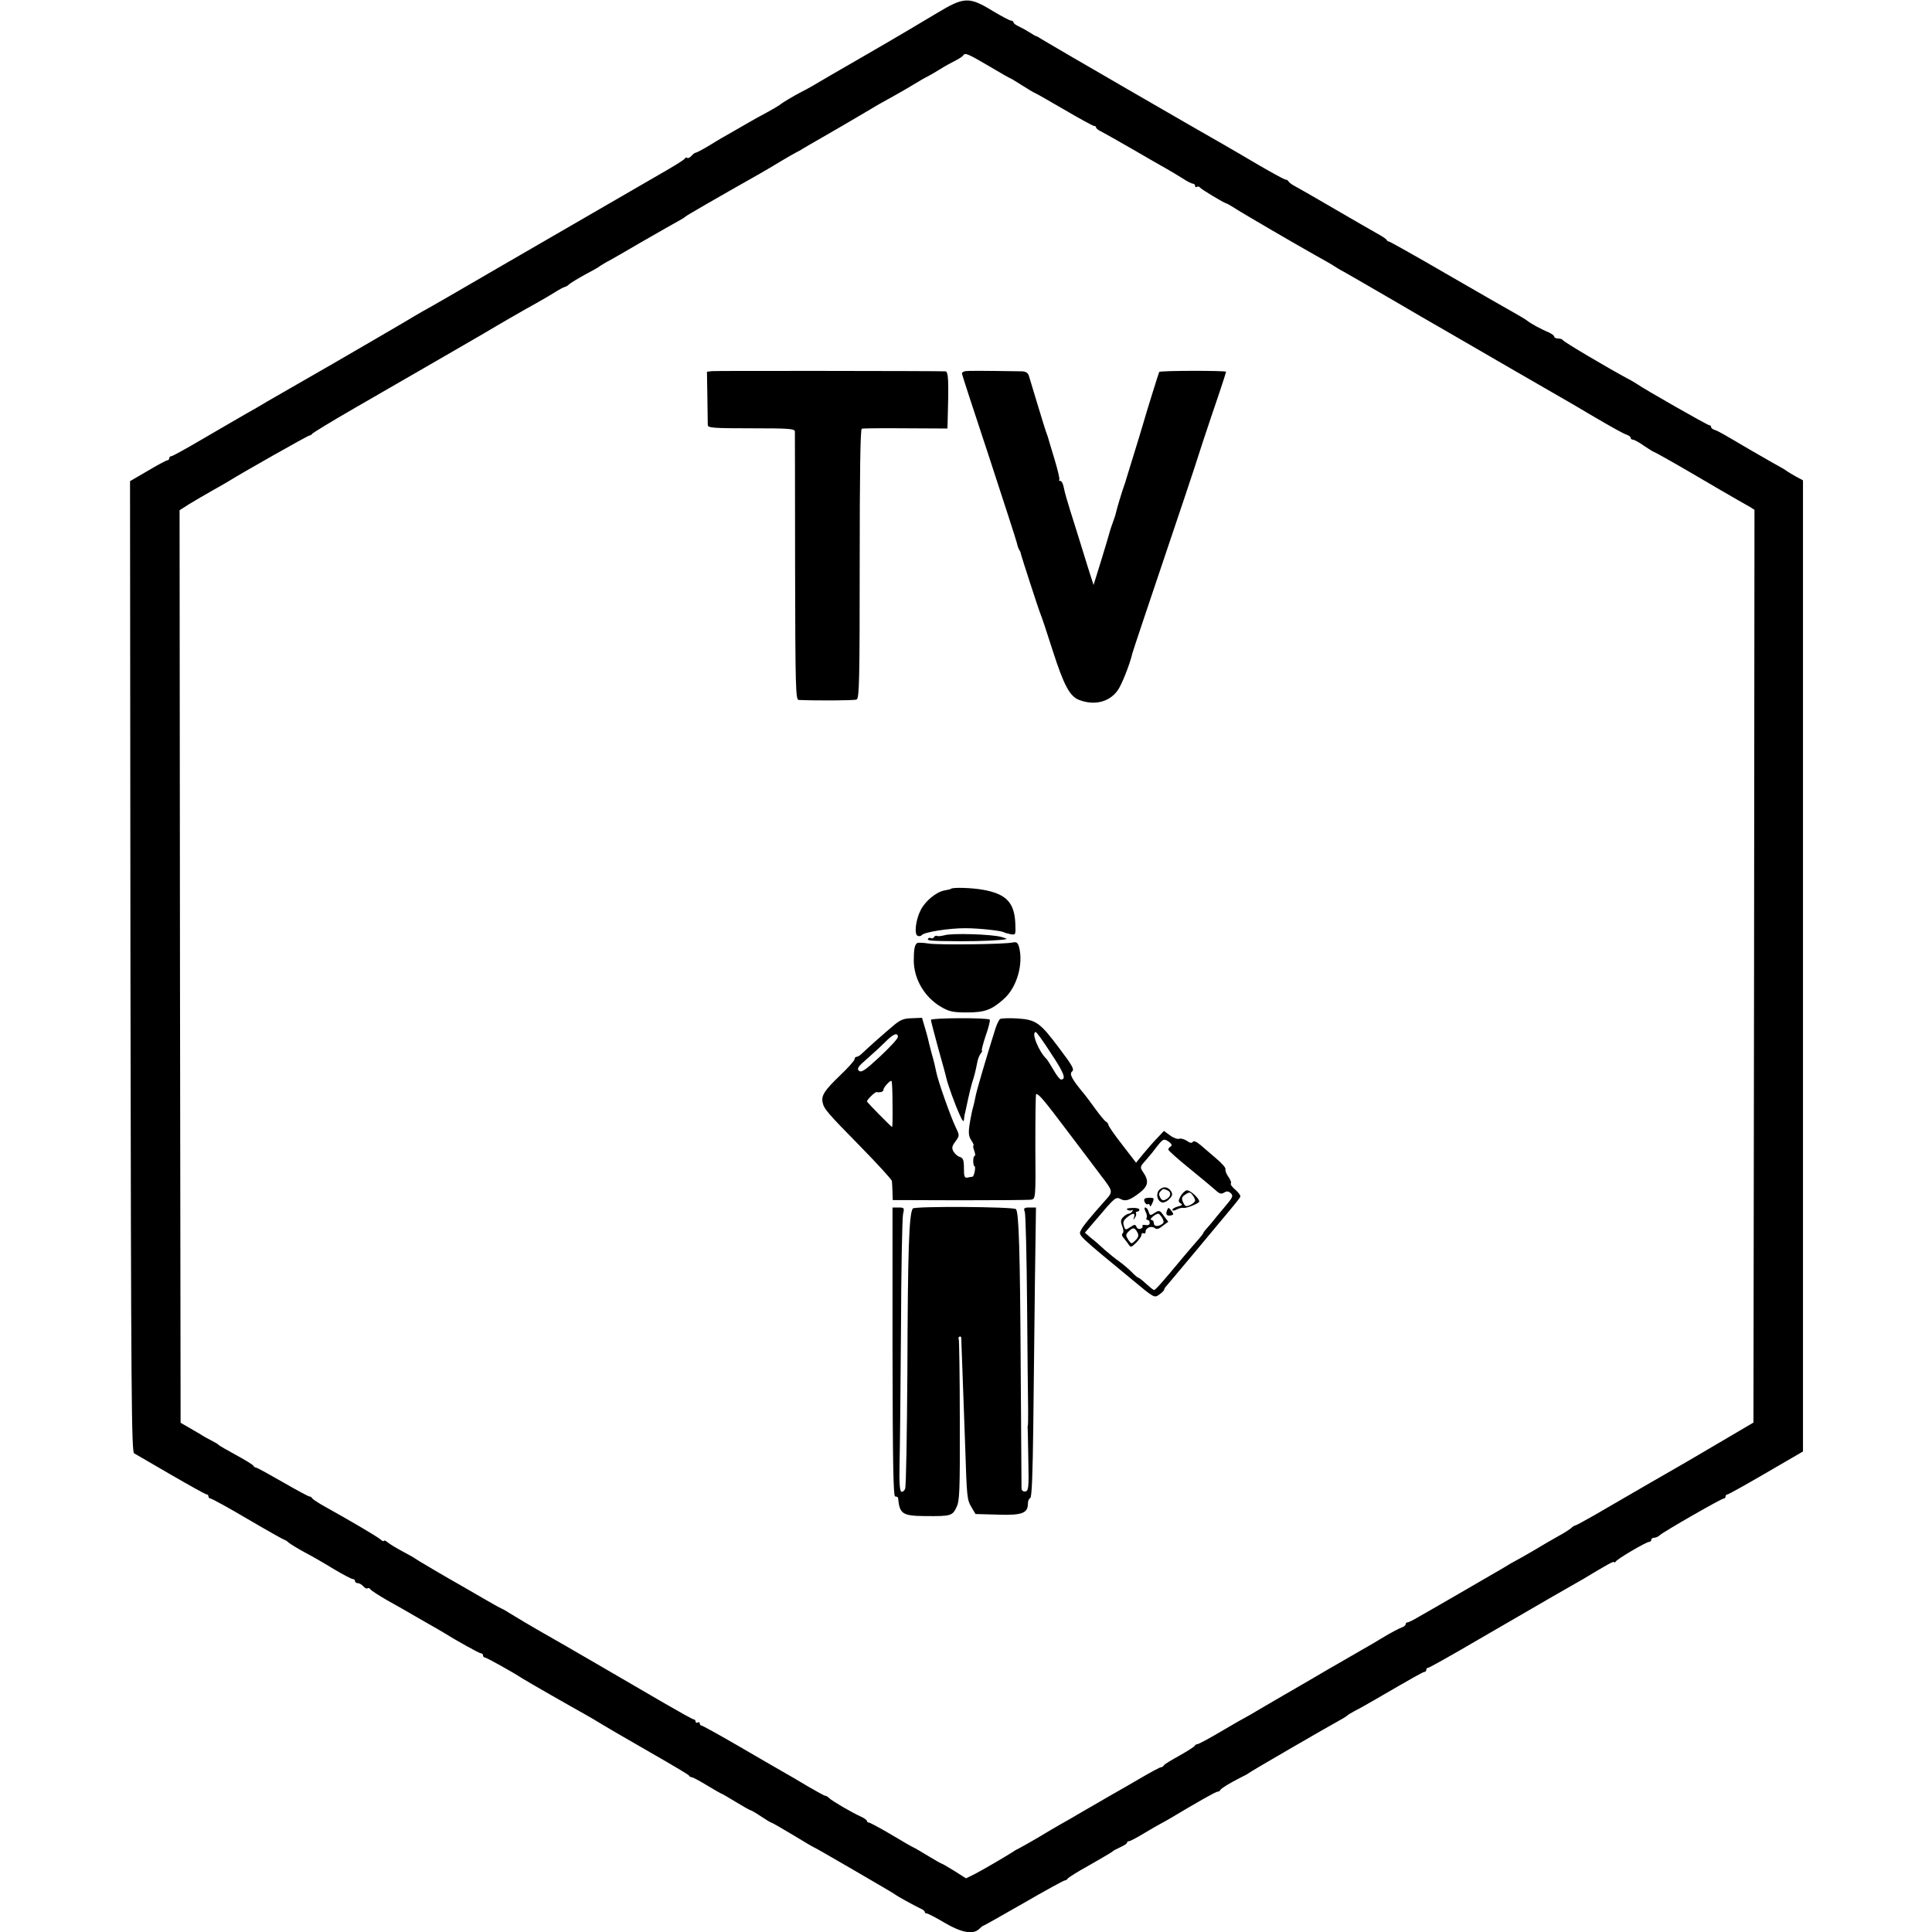 <?xml version="1.0" standalone="no"?>
<!DOCTYPE svg PUBLIC "-//W3C//DTD SVG 20010904//EN"
 "http://www.w3.org/TR/2001/REC-SVG-20010904/DTD/svg10.dtd">
<svg version="1.0" xmlns="http://www.w3.org/2000/svg"
 width="936pt" height="936pt" viewBox="0 0 936 936"
 preserveAspectRatio="xMidYMid meet">
<g transform="translate(0,936) scale(0.1,-0.1)"
fill="#000000" stroke="none">
<path d="M4540 9297 c-58 -35 -213 -127 -345 -203 -132 -76 -249 -144 -260
-151 -11 -6 -33 -19 -50 -27 -42 -22 -93 -52 -107 -64 -7 -5 -35 -22 -63 -37
-27 -14 -66 -36 -85 -47 -19 -11 -55 -32 -80 -46 -25 -14 -74 -42 -109 -64
-34 -21 -67 -38 -71 -38 -4 0 -13 -7 -20 -15 -7 -8 -16 -13 -20 -10 -5 3 -10
2 -12 -3 -1 -4 -37 -27 -78 -51 -320 -185 -510 -295 -805 -466 -187 -109 -360
-209 -385 -222 -25 -14 -65 -38 -90 -53 -25 -15 -178 -104 -340 -198 -162 -93
-309 -178 -327 -188 -17 -11 -62 -37 -100 -58 -37 -21 -132 -77 -210 -122 -78
-46 -147 -84 -152 -84 -6 0 -11 -4 -11 -10 0 -5 -4 -10 -9 -10 -5 0 -48 -23
-95 -51 l-86 -50 2 -2351 c3 -2077 5 -2352 18 -2359 8 -5 89 -52 179 -104 90
-52 167 -95 172 -95 5 0 9 -4 9 -10 0 -5 5 -10 10 -10 6 0 88 -45 181 -100 94
-55 174 -100 177 -100 3 0 13 -6 21 -14 9 -7 43 -28 76 -46 33 -17 97 -54 141
-81 45 -27 87 -49 93 -49 6 0 11 -4 11 -10 0 -5 6 -10 14 -10 7 0 19 -7 26
-15 7 -8 16 -13 20 -10 5 3 11 1 15 -5 3 -6 40 -29 81 -53 42 -23 83 -47 92
-52 9 -6 51 -29 92 -53 41 -23 82 -47 90 -52 52 -33 172 -100 180 -100 6 0 10
-4 10 -10 0 -5 4 -10 9 -10 7 0 132 -69 181 -101 25 -16 242 -140 300 -172 30
-17 66 -38 80 -47 14 -9 115 -68 225 -131 110 -63 202 -117 203 -121 2 -5 8
-8 13 -8 5 0 39 -18 75 -40 36 -22 68 -40 70 -40 2 0 33 -18 69 -40 36 -22 68
-40 71 -40 3 0 26 -13 51 -30 24 -16 47 -30 50 -30 3 0 50 -27 105 -60 54 -33
100 -60 102 -60 4 0 379 -218 391 -227 12 -10 91 -53 122 -68 13 -5 23 -13 23
-17 0 -5 4 -8 10 -8 5 0 44 -20 86 -45 81 -48 139 -59 168 -30 8 8 17 15 19
15 3 0 91 50 196 110 105 61 195 110 200 110 5 0 11 4 13 8 2 5 50 35 108 67
58 33 107 62 110 65 3 4 20 13 38 21 17 8 32 17 32 21 0 5 4 8 10 8 5 0 38 17
72 38 35 21 70 41 78 45 8 4 31 17 50 28 134 80 220 129 229 129 5 0 11 3 13
8 4 8 48 35 98 60 19 9 37 19 40 22 4 5 392 230 455 264 11 6 22 14 25 17 3 3
19 12 35 21 17 8 57 31 90 50 202 117 239 138 246 138 5 0 9 5 9 10 0 6 4 10
9 10 5 0 114 61 242 136 129 75 293 170 364 211 72 41 137 78 145 83 116 70
150 89 150 82 0 -4 4 -2 8 3 9 14 148 95 161 95 6 0 11 5 11 10 0 6 6 10 14
10 8 0 21 6 28 13 17 16 297 177 309 177 5 0 9 5 9 10 0 6 4 10 9 10 5 0 89
47 187 104 l179 104 0 2352 0 2353 -32 17 c-18 10 -38 22 -45 27 -7 6 -38 24
-68 40 -30 17 -84 48 -120 69 -112 66 -144 85 -162 91 -10 3 -18 9 -18 14 0 5
-4 9 -9 9 -9 0 -324 180 -346 197 -6 4 -28 18 -50 29 -93 50 -310 178 -313
186 -2 4 -12 8 -23 8 -10 0 -19 4 -19 9 0 5 -12 14 -27 21 -33 13 -88 43 -105
57 -7 6 -38 24 -68 41 -30 17 -176 100 -324 186 -148 86 -273 156 -277 156 -4
0 -9 3 -11 8 -2 4 -21 17 -43 29 -22 12 -115 66 -208 120 -92 54 -180 104
-195 112 -15 8 -28 18 -30 23 -2 4 -8 8 -14 8 -5 0 -64 32 -131 71 -67 40
-142 83 -166 97 -98 55 -858 495 -881 510 -14 9 -27 17 -30 17 -3 0 -16 8 -30
17 -14 9 -37 22 -52 29 -16 7 -28 16 -28 21 0 4 -5 8 -11 8 -7 0 -46 21 -88
46 -116 71 -140 70 -271 -9z m251 -257 c55 -33 103 -60 105 -60 2 0 28 -16 58
-35 30 -19 57 -35 59 -35 2 0 66 -36 141 -80 75 -44 141 -80 146 -80 6 0 10
-3 10 -7 0 -5 10 -13 23 -19 12 -6 81 -45 154 -87 72 -42 147 -85 167 -96 19
-11 53 -31 75 -45 22 -15 45 -26 51 -26 5 0 10 -5 10 -11 0 -5 4 -8 9 -4 5 3
12 1 15 -4 6 -8 115 -74 126 -76 3 0 16 -8 30 -16 42 -28 321 -190 405 -237
44 -24 85 -48 90 -52 6 -4 30 -19 55 -32 25 -14 128 -74 230 -133 102 -60 199
-116 215 -125 17 -10 57 -33 90 -52 33 -19 164 -95 290 -168 277 -160 275
-158 350 -203 121 -71 170 -98 188 -104 9 -3 17 -9 17 -14 0 -5 5 -9 11 -9 6
0 30 -13 54 -30 24 -16 46 -30 49 -30 3 0 85 -46 181 -102 97 -57 195 -114
218 -127 23 -13 52 -30 65 -37 l22 -14 -2 -2211 -3 -2211 -165 -97 c-91 -54
-186 -109 -212 -124 -41 -23 -146 -84 -396 -229 -46 -26 -86 -48 -89 -48 -4 0
-14 -6 -22 -14 -9 -7 -36 -25 -61 -38 -25 -14 -79 -45 -120 -70 -41 -24 -82
-47 -90 -51 -8 -4 -28 -15 -45 -26 -16 -10 -46 -27 -65 -38 -42 -25 -221 -128
-271 -157 -20 -12 -58 -33 -84 -48 -26 -16 -51 -28 -56 -28 -5 0 -9 -4 -9 -9
0 -5 -9 -13 -20 -16 -11 -4 -48 -23 -83 -44 -34 -21 -82 -49 -107 -63 -25 -14
-101 -58 -170 -98 -69 -41 -168 -98 -220 -128 -52 -30 -108 -63 -125 -73 -16
-10 -37 -22 -45 -26 -8 -4 -63 -35 -122 -70 -59 -35 -111 -63 -117 -63 -5 0
-11 -4 -13 -8 -1 -4 -34 -25 -73 -47 -38 -21 -73 -42 -76 -47 -3 -6 -10 -10
-15 -10 -5 0 -49 -24 -99 -53 -49 -29 -109 -63 -132 -76 -23 -13 -83 -48 -135
-78 -51 -30 -106 -62 -123 -71 -16 -9 -64 -37 -105 -62 -41 -24 -82 -47 -90
-51 -8 -4 -22 -11 -30 -17 -37 -24 -152 -91 -189 -110 l-41 -20 -55 35 c-31
19 -58 35 -60 35 -3 0 -35 18 -71 40 -36 22 -67 40 -69 40 -2 0 -49 27 -104
60 -56 33 -106 60 -111 60 -6 0 -10 4 -10 8 0 4 -12 13 -27 20 -41 18 -141 76
-155 90 -7 7 -15 12 -20 12 -4 0 -42 21 -85 46 -43 26 -98 58 -123 72 -25 14
-121 70 -214 124 -93 54 -173 98 -177 98 -5 0 -9 5 -9 11 0 5 -4 7 -10 4 -5
-3 -10 -1 -10 4 0 6 -4 11 -9 11 -5 0 -71 37 -147 81 -161 94 -498 290 -564
327 -52 29 -168 98 -190 112 -8 6 -22 13 -30 17 -8 3 -49 26 -90 50 -41 24
-84 49 -95 55 -87 49 -231 134 -235 138 -3 3 -30 18 -60 34 -30 16 -63 36 -72
44 -10 8 -18 11 -18 7 0 -4 -8 -1 -17 7 -17 15 -154 95 -273 161 -30 17 -56
34 -58 39 -2 4 -8 8 -13 8 -5 0 -64 32 -130 70 -66 38 -124 70 -129 70 -4 0
-10 4 -12 8 -1 5 -39 28 -83 52 -44 24 -82 46 -85 49 -3 4 -16 12 -30 19 -14
7 -40 21 -57 32 -18 11 -48 28 -65 38 l-33 19 -3 2210 -2 2211 47 30 c27 16
77 46 113 66 36 20 72 41 80 46 62 39 382 220 389 220 5 0 11 4 13 8 2 4 95
61 208 126 268 154 583 337 618 357 82 49 214 125 260 150 28 16 70 40 92 54
22 14 43 25 47 25 3 0 14 6 22 14 9 7 43 28 76 46 33 17 65 35 70 40 6 4 30
19 55 32 25 14 86 49 135 78 50 29 108 62 131 75 81 45 89 50 94 55 4 5 141
84 360 208 25 14 72 42 105 62 33 20 67 39 75 43 8 4 22 11 30 17 8 5 51 30
95 55 44 26 87 50 95 55 8 5 44 26 80 47 36 21 72 42 81 48 9 5 43 25 75 42
32 18 82 46 109 63 28 17 59 35 70 40 11 6 38 21 60 35 22 14 55 32 73 41 18
9 35 20 38 25 9 15 21 10 125 -51z"/>
<path d="M3450 7562 l-25 -3 2 -122 c1 -67 2 -129 2 -137 1 -13 30 -15 211
-15 181 0 210 -2 211 -15 0 -8 1 -304 1 -657 1 -581 3 -643 17 -644 87 -4 269
-3 281 2 13 6 15 89 15 658 0 430 3 652 10 654 5 2 101 3 213 2 l202 -1 1 31
c6 201 4 245 -11 246 -55 2 -1110 3 -1130 1z"/>
<path d="M4677 7562 c-10 -2 -17 -7 -17 -11 0 -4 59 -185 131 -402 71 -217
132 -405 135 -418 3 -14 8 -29 12 -35 4 -6 7 -13 7 -16 2 -12 88 -277 96 -295
5 -11 32 -92 60 -180 53 -165 82 -219 127 -236 73 -28 145 -11 186 45 19 25
60 128 72 181 2 9 75 227 253 755 34 102 64 192 66 200 2 8 33 102 69 209 37
107 66 197 66 200 0 6 -320 6 -324 -1 -2 -3 -64 -202 -71 -228 -2 -8 -16 -53
-30 -100 -47 -152 -57 -185 -60 -195 -1 -5 -5 -17 -8 -25 -10 -27 -37 -116
-41 -136 -2 -10 -10 -32 -16 -49 -6 -16 -13 -37 -15 -46 -2 -8 -20 -69 -40
-134 l-37 -119 -13 40 c-7 21 -27 86 -45 144 -18 58 -43 139 -56 179 -13 41
-27 90 -30 108 -3 18 -11 33 -17 33 -6 0 -8 2 -5 6 3 3 -8 49 -24 102 -16 53
-31 102 -32 107 -2 6 -6 17 -9 25 -5 13 -64 208 -82 268 -4 15 -14 22 -33 23
-194 3 -261 3 -275 1z"/>
<path d="M4607 5054 c-1 -2 -15 -5 -31 -8 -40 -7 -93 -51 -115 -94 -25 -48
-33 -119 -15 -126 7 -3 16 -1 19 3 9 15 136 35 215 34 62 0 170 -12 182 -19 5
-3 20 -7 34 -10 25 -4 25 -3 23 51 -4 102 -44 144 -155 164 -53 10 -149 13
-157 5z"/>
<path d="M4576 4829 c-16 -4 -33 -6 -37 -3 -4 2 -10 0 -14 -6 -4 -6 -10 -8
-15 -5 -5 3 -11 2 -14 -3 -6 -10 16 -11 159 -12 97 0 190 4 220 10 6 1 -6 6
-25 11 -47 13 -238 19 -274 8z"/>
<path d="M4443 4791 c-12 -9 -16 -31 -16 -86 1 -89 52 -176 132 -223 40 -23
57 -27 126 -27 85 0 119 12 178 65 63 55 96 169 74 252 -6 21 -12 26 -30 22
-38 -9 -360 -13 -409 -5 -26 4 -51 5 -55 2z"/>
<path d="M4327 4390 c-42 -35 -114 -99 -149 -132 -10 -10 -22 -18 -28 -18 -5
0 -10 -5 -10 -12 0 -6 -31 -41 -69 -77 -76 -73 -92 -98 -86 -130 6 -33 22 -51
184 -216 83 -85 152 -160 152 -167 1 -7 2 -31 3 -53 l1 -39 325 -1 c179 0 335
1 346 3 21 4 22 6 20 258 0 140 1 254 4 254 14 -1 37 -28 159 -190 73 -96 142
-188 154 -204 60 -78 60 -79 24 -119 -75 -84 -113 -130 -121 -149 -12 -23 -13
-22 253 -241 102 -85 104 -86 127 -69 13 9 24 20 24 24 0 4 6 13 13 20 6 7 70
83 141 168 71 85 147 177 170 204 22 26 43 53 45 58 2 6 -9 21 -24 34 -16 13
-25 27 -22 30 4 4 -2 19 -12 33 -10 14 -16 31 -14 37 2 6 -17 28 -43 50 -25
21 -60 51 -77 66 -20 17 -34 23 -38 16 -5 -7 -14 -6 -29 5 -12 8 -29 13 -37
10 -8 -3 -28 4 -44 16 l-30 22 -32 -34 c-18 -18 -48 -53 -68 -77 l-35 -43 -67
87 c-37 47 -67 91 -67 96 0 5 -6 13 -13 17 -7 4 -30 33 -52 63 -22 30 -44 60
-50 67 -62 74 -76 100 -61 112 12 10 1 29 -61 111 -95 127 -113 140 -206 146
-39 2 -77 1 -82 -3 -6 -5 -16 -26 -23 -48 -49 -156 -92 -304 -96 -328 -3 -15
-7 -35 -10 -45 -3 -9 -8 -30 -11 -47 -15 -76 -15 -96 1 -120 9 -14 14 -25 10
-25 -3 0 -1 -11 4 -25 5 -14 6 -25 2 -25 -4 0 -7 -11 -7 -25 0 -14 3 -25 6
-25 8 0 -1 -50 -10 -51 -3 0 -14 -2 -23 -4 -15 -3 -18 4 -18 45 0 40 -4 50
-20 55 -11 3 -25 16 -31 27 -9 16 -7 26 10 48 20 28 20 29 2 67 -24 48 -88
230 -95 269 -3 16 -12 56 -22 89 -9 33 -17 67 -19 76 -2 9 -9 34 -16 57 l-12
41 -49 -2 c-41 -1 -57 -8 -91 -37z m766 -135 c62 -93 74 -125 47 -125 -5 0
-22 21 -37 48 -15 26 -30 49 -33 52 -37 34 -76 130 -52 130 4 0 38 -47 75
-105z m-743 81 c0 -8 -39 -50 -87 -95 -71 -66 -89 -78 -101 -69 -12 10 -6 20
38 58 29 25 69 62 89 82 38 39 61 48 61 24z m-26 -326 c1 -61 0 -110 -2 -110
-4 0 -122 120 -122 124 0 8 39 46 46 45 19 -3 34 2 34 11 0 12 33 48 39 43 3
-2 5 -53 5 -113z m1341 -183 c12 -10 14 -16 7 -21 -7 -4 -12 -11 -12 -15 0 -5
46 -46 103 -92 56 -46 113 -93 126 -105 19 -18 28 -20 41 -12 13 8 21 8 33 -3
13 -12 10 -20 -32 -69 -25 -30 -53 -63 -61 -74 -8 -10 -21 -24 -27 -31 -7 -8
-13 -16 -13 -18 0 -3 -15 -22 -34 -43 -19 -22 -53 -61 -76 -89 -89 -108 -123
-145 -129 -145 -3 0 -20 14 -38 30 -18 17 -35 30 -38 30 -3 0 -18 12 -33 28
-15 15 -42 38 -60 51 -18 12 -49 38 -70 56 -20 19 -50 45 -67 58 l-29 25 54
63 c92 109 96 112 119 100 24 -13 45 -6 93 31 41 32 45 57 17 98 -17 25 -17
27 13 60 17 19 42 50 55 68 29 36 32 37 58 19z"/>
<path d="M5617 3596 c-18 -18 -12 -52 11 -61 9 -3 24 3 36 15 16 16 18 24 10
38 -15 23 -38 26 -57 8z m37 -2 c22 -8 20 -31 -4 -44 -15 -8 -21 -6 -29 8 -7
13 -7 22 1 30 14 14 12 14 32 6z"/>
<path d="M5749 3593 c-9 -2 -22 -15 -30 -29 -11 -21 -11 -27 1 -34 11 -7 7
-10 -13 -15 -15 -4 -27 -11 -27 -16 0 -6 9 -5 20 1 11 6 26 10 33 8 14 -3 77
22 77 31 0 16 -47 58 -61 54z m41 -49 c0 -6 -11 -16 -24 -22 -20 -9 -25 -7
-34 13 -9 20 -7 26 11 38 19 13 23 12 34 -2 7 -9 13 -21 13 -27z"/>
<path d="M5545 3552 c-7 -8 7 -32 16 -26 5 3 9 -1 10 -8 0 -12 17 18 18 34 1
7 -37 7 -44 0z"/>
<path d="M5462 3499 c6 -4 16 -5 22 -2 5 3 6 1 2 -5 -4 -7 -12 -12 -17 -12 -6
0 -18 -7 -27 -16 -13 -13 -14 -22 -5 -45 7 -17 7 -31 2 -34 -5 -4 -4 -11 1
-18 6 -7 17 -21 25 -32 13 -20 14 -20 39 4 14 14 26 31 26 38 0 8 5 11 10 8 6
-3 10 0 10 8 0 19 29 30 45 17 9 -7 20 -4 38 11 l27 20 -22 29 c-19 27 -22 28
-44 14 -20 -14 -23 -14 -29 5 -3 12 -11 21 -16 21 -6 0 -5 -8 1 -20 6 -11 8
-25 5 -30 -3 -6 -1 -10 4 -10 6 0 11 -6 11 -14 0 -10 -7 -13 -20 -11 -11 2
-18 0 -15 -4 3 -5 -1 -11 -9 -14 -8 -3 -17 1 -20 9 -5 13 -9 13 -30 -1 -23
-15 -25 -15 -31 6 -6 17 -2 27 15 41 28 23 41 23 34 1 -5 -15 -4 -15 4 -3 6 8
8 18 6 22 -3 4 0 8 5 8 6 0 11 4 11 10 0 5 -16 9 -35 8 -22 -1 -31 -4 -23 -9z
m169 -40 c9 -17 8 -23 -2 -30 -21 -13 -39 -11 -39 6 0 8 -6 15 -12 15 -14 1
20 30 34 30 4 0 12 -10 19 -21z m-121 -69 c8 -15 6 -24 -9 -39 -19 -19 -20
-19 -35 3 -13 21 -13 25 2 40 21 21 29 20 42 -4z"/>
<path d="M5654 3496 c-8 -20 -1 -29 20 -24 13 3 13 6 1 22 -13 17 -15 18 -21
2z"/>
<path d="M4510 4419 c0 -5 16 -66 35 -136 20 -71 38 -136 40 -147 7 -31 42
-128 64 -176 13 -30 20 -38 21 -25 1 11 3 27 6 35 2 8 8 38 14 65 6 28 15 64
20 81 10 30 15 48 26 104 3 13 10 30 16 37 6 7 8 13 5 13 -3 0 5 32 18 71 14
39 23 75 20 79 -6 10 -285 9 -285 -1z"/>
<path d="M4422 3505 c-18 -29 -24 -196 -26 -790 -2 -302 -6 -558 -11 -568 -4
-10 -12 -16 -18 -14 -8 2 -11 45 -9 133 2 71 5 365 7 654 1 289 6 540 10 558
7 30 6 32 -22 32 l-29 0 0 -700 c1 -554 4 -700 13 -700 7 0 13 -3 14 -7 7 -78
21 -87 131 -88 125 -1 132 1 152 43 15 31 17 77 16 420 0 211 -3 388 -5 393
-3 4 -2 10 3 13 5 3 9 0 9 -7 10 -264 14 -391 19 -522 8 -251 9 -260 30 -296
l20 -34 108 -3 c118 -4 146 7 146 54 0 12 5 24 11 26 8 3 12 111 15 353 2 193
6 509 8 703 l5 352 -31 0 c-27 0 -30 -3 -23 -22 4 -13 9 -216 11 -453 2 -236
4 -461 5 -500 0 -38 0 -74 -1 -80 -2 -5 -2 -13 -1 -17 0 -4 2 -73 3 -154 3
-133 1 -147 -15 -150 -10 -1 -17 5 -18 14 0 10 -2 274 -4 587 -3 567 -9 753
-23 767 -12 12 -493 15 -500 3z"/>
</g>
</svg>

